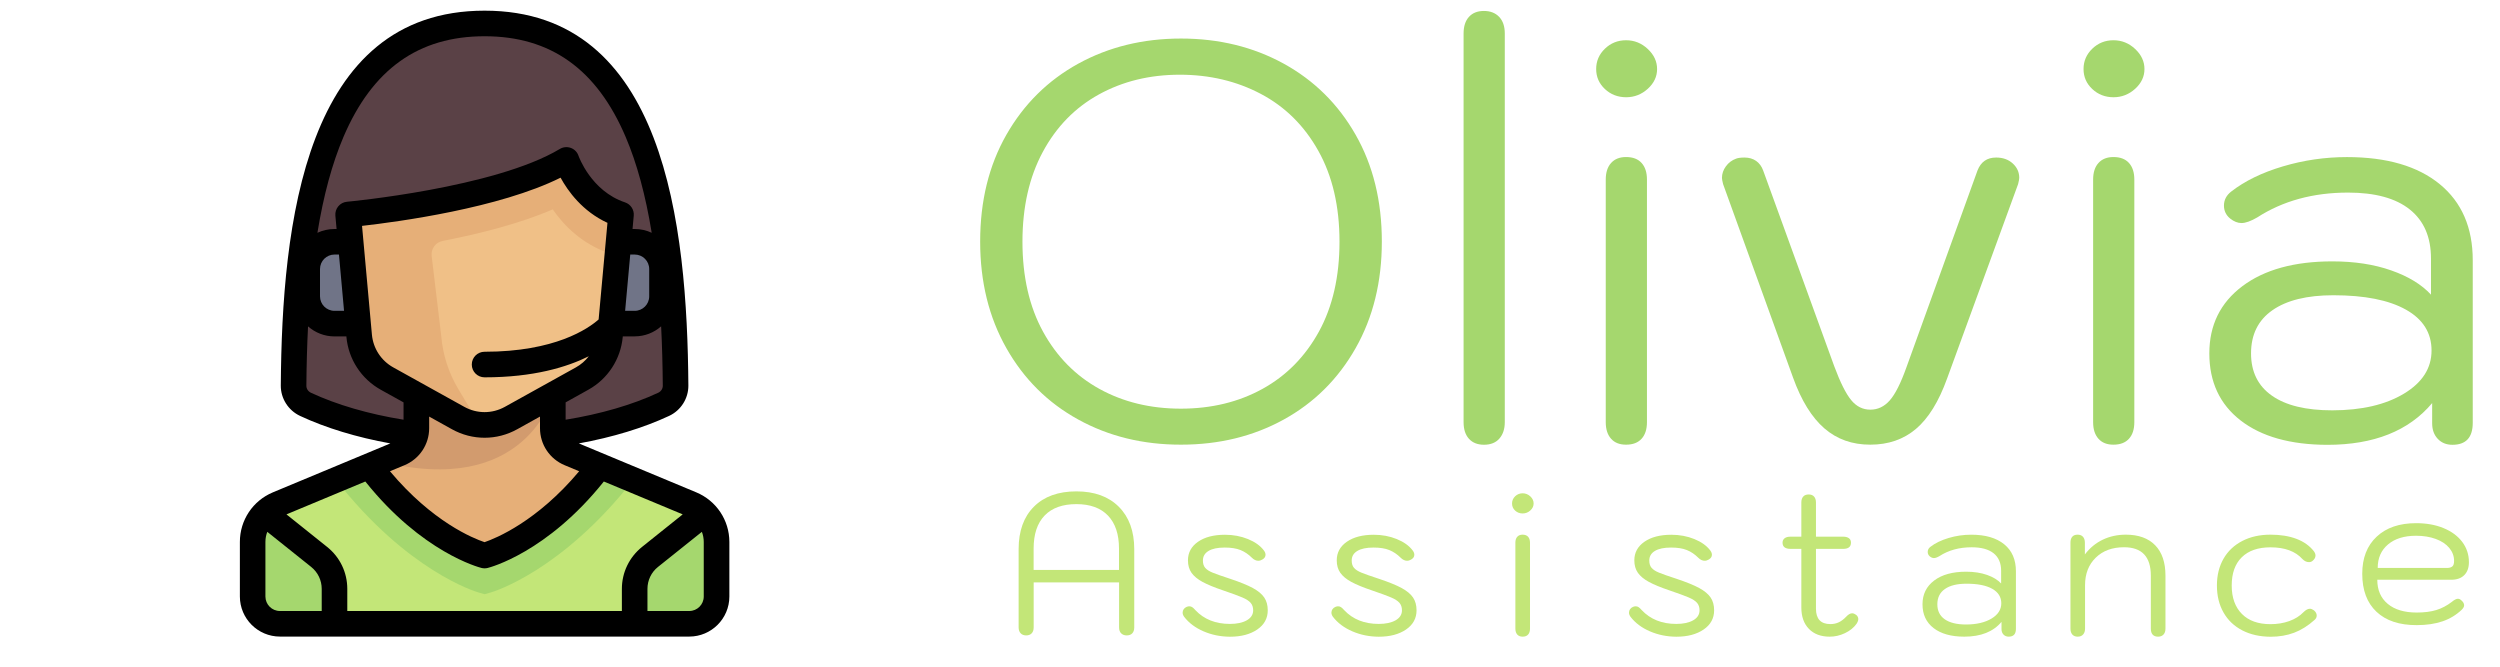 <?xml version="1.0" encoding="utf-8"?>
<!-- Generator: Adobe Illustrator 28.0.0, SVG Export Plug-In . SVG Version: 6.00 Build 0)  -->
<svg version="1.1" id="Capa_1" xmlns="http://www.w3.org/2000/svg" xmlns:xlink="http://www.w3.org/1999/xlink" x="0px" y="0px"
	 viewBox="0 0 600 160" style="enable-background:new 0 0 600 160;" xml:space="preserve">
<style type="text/css">
	.st0{fill:#A5D76E;}
	.st1{fill:#C3E678;}
	.st2{fill:#5A4146;}
	.st3{fill:#E6AF78;}
	.st4{fill:#D29B6E;}
	.st5{fill:#F0C087;}
	.st6{fill:#707487;}
</style>
<g>
	<path class="st0" d="M258.8,100.7c-7.31-4.01-13.06-9.72-17.26-17.13c-4.2-7.4-6.3-15.93-6.3-25.59c0-9.75,2.1-18.3,6.3-25.65
		c4.2-7.35,9.95-13.04,17.26-17.06c7.31-4.01,15.52-6.02,24.64-6.02c9.11,0,17.33,2.01,24.64,6.02c7.31,4.02,13.07,9.7,17.26,17.06
		c4.2,7.36,6.3,15.91,6.3,25.65c0,9.66-2.1,18.19-6.3,25.59c-4.2,7.4-9.95,13.11-17.26,17.13c-7.31,4.02-15.52,6.02-24.64,6.02
		C274.32,106.73,266.11,104.72,258.8,100.7z M303,93.33c5.73-3.16,10.24-7.74,13.54-13.74c3.29-6,4.94-13.2,4.94-21.59
		c0-8.48-1.69-15.75-5.08-21.8c-3.38-6.05-7.99-10.6-13.81-13.67c-5.82-3.07-12.3-4.6-19.43-4.6c-7.22,0-13.7,1.58-19.43,4.74
		c-5.73,3.16-10.22,7.76-13.47,13.81c-3.25,6.05-4.87,13.22-4.87,21.53c0,8.39,1.65,15.59,4.94,21.59c3.29,6,7.81,10.58,13.54,13.74
		c5.73,3.16,12.25,4.74,19.56,4.74C290.75,98.07,297.27,96.49,303,93.33z"/>
	<path class="st0" d="M352.55,105.31c-0.86-0.95-1.29-2.28-1.29-3.99V8.04c0-1.71,0.43-3.05,1.29-3.99
		c0.86-0.95,2.05-1.42,3.59-1.42c1.53,0,2.75,0.47,3.66,1.42c0.9,0.95,1.35,2.28,1.35,3.99v93.28c0,1.62-0.43,2.93-1.29,3.93
		c-0.86,0.99-2.1,1.49-3.72,1.49C354.6,106.73,353.41,106.26,352.55,105.31z"/>
	<path class="st0" d="M385.18,21.37c-1.4-1.31-2.1-2.91-2.1-4.81c0-1.89,0.7-3.52,2.1-4.87c1.4-1.35,3.09-2.03,5.08-2.03
		c1.98,0,3.72,0.7,5.21,2.1c1.49,1.4,2.23,3,2.23,4.81c0,1.81-0.74,3.38-2.23,4.74c-1.49,1.35-3.23,2.03-5.21,2.03
		C388.27,23.33,386.58,22.68,385.18,21.37z M386.67,105.31c-0.86-0.95-1.29-2.28-1.29-3.99V43.1c0-1.71,0.43-3.05,1.29-3.99
		c0.86-0.95,2.05-1.42,3.59-1.42c1.62,0,2.86,0.47,3.72,1.42c0.86,0.95,1.29,2.28,1.29,3.99v58.21c0,1.72-0.43,3.05-1.29,3.99
		c-0.86,0.95-2.1,1.42-3.72,1.42C388.72,106.73,387.52,106.26,386.67,105.31z"/>
	<path class="st0" d="M437.84,102.8c-3.02-2.62-5.53-6.68-7.51-12.18l-16.79-46.44c-0.18-0.72-0.27-1.22-0.27-1.49
		c0-0.99,0.32-1.92,0.95-2.78c0.63-0.86,1.44-1.47,2.44-1.83c0.45-0.18,1.13-0.27,2.03-0.27c1.08,0,2.01,0.27,2.78,0.81
		c0.77,0.54,1.33,1.31,1.69,2.3l17.06,46.98c1.44,3.88,2.8,6.59,4.06,8.12c1.26,1.54,2.8,2.3,4.6,2.3c1.8,0,3.36-0.74,4.67-2.23
		c1.31-1.49,2.64-4.13,3.99-7.92l17.06-47.25c0.81-2.08,2.3-3.11,4.47-3.11c1.62,0,2.95,0.47,3.99,1.42
		c1.04,0.95,1.56,2.1,1.56,3.45c0,0.27-0.09,0.77-0.27,1.49l-17.06,46.71c-1.99,5.51-4.47,9.52-7.45,12.05
		c-2.98,2.53-6.63,3.79-10.97,3.79C444.54,106.73,440.86,105.42,437.84,102.8z"/>
	<path class="st0" d="M502.15,21.37c-1.4-1.31-2.1-2.91-2.1-4.81c0-1.89,0.7-3.52,2.1-4.87c1.4-1.35,3.09-2.03,5.08-2.03
		c1.98,0,3.72,0.7,5.21,2.1c1.49,1.4,2.23,3,2.23,4.81c0,1.81-0.74,3.38-2.23,4.74c-1.49,1.35-3.23,2.03-5.21,2.03
		C505.24,23.33,503.54,22.68,502.15,21.37z M503.64,105.31c-0.86-0.95-1.29-2.28-1.29-3.99V43.1c0-1.71,0.43-3.05,1.29-3.99
		c0.86-0.95,2.05-1.42,3.59-1.42c1.62,0,2.86,0.47,3.72,1.42c0.86,0.95,1.29,2.28,1.29,3.99v58.21c0,1.72-0.43,3.05-1.29,3.99
		c-0.86,0.95-2.1,1.42-3.72,1.42C505.69,106.73,504.49,106.26,503.64,105.31z"/>
	<path class="st0" d="M537.75,100.91c-5.01-3.88-7.51-9.25-7.51-16.11c0-6.77,2.64-12.14,7.92-16.11
		c5.28-3.97,12.48-5.96,21.59-5.96c5.32,0,10.04,0.72,14.15,2.17c4.11,1.44,7.29,3.38,9.54,5.82v-8.66c0-5.15-1.69-9.07-5.08-11.78
		c-3.38-2.71-8.33-4.06-14.82-4.06c-8.39,0-15.66,1.99-21.8,5.96c-1.54,0.9-2.8,1.35-3.79,1.35c-0.9,0-1.81-0.36-2.71-1.08
		c-0.99-0.81-1.49-1.85-1.49-3.11c0-1.35,0.59-2.48,1.76-3.38c3.25-2.53,7.38-4.54,12.39-6.03c5.01-1.49,10.13-2.23,15.37-2.23
		c9.57,0,16.99,2.17,22.27,6.5c5.28,4.33,7.92,10.42,7.92,18.28v38.99c0,3.52-1.62,5.28-4.87,5.28c-1.45,0-2.62-0.47-3.52-1.42
		c-0.9-0.95-1.35-2.19-1.35-3.72v-4.87c-5.6,6.68-13.99,10.02-25.18,10.02C549.69,106.73,542.76,104.79,537.75,100.91z
		 M576.94,94.48c4.42-2.66,6.63-6.11,6.63-10.36c0-4.24-2.05-7.51-6.16-9.81c-4.11-2.3-9.91-3.45-17.4-3.45
		c-6.32,0-11.19,1.2-14.62,3.59c-3.43,2.39-5.14,5.84-5.14,10.36c0,4.42,1.67,7.81,5.01,10.15c3.34,2.35,8.17,3.52,14.49,3.52
		C566.79,98.47,572.52,97.14,576.94,94.48z"/>
</g>
<g>
	<path class="st1" d="M244.95,151.98c-0.32-0.34-0.48-0.81-0.48-1.42V131.8c0-4.35,1.22-7.75,3.67-10.2
		c2.45-2.45,5.85-3.67,10.2-3.67c4.32,0,7.71,1.23,10.18,3.7c2.46,2.46,3.7,5.86,3.7,10.18v18.77c0,0.61-0.16,1.08-0.48,1.42
		c-0.32,0.34-0.77,0.5-1.34,0.5c-0.54,0-0.98-0.17-1.32-0.5s-0.5-0.81-0.5-1.42v-10.8h-20.5v10.8c0,0.61-0.16,1.08-0.48,1.42
		c-0.32,0.34-0.77,0.5-1.34,0.5C245.7,152.49,245.27,152.32,244.95,151.98z M268.56,136.79v-5.14c0-3.42-0.88-6.06-2.64-7.9
		c-1.76-1.84-4.29-2.76-7.58-2.76c-3.33,0-5.87,0.91-7.63,2.74c-1.76,1.82-2.64,4.47-2.64,7.92v5.14H268.56z"/>
	<path class="st1" d="M288.87,151.53c-1.98-0.85-3.55-2.02-4.7-3.53c-0.22-0.32-0.34-0.64-0.34-0.96c0-0.32,0.09-0.6,0.26-0.84
		s0.41-0.42,0.7-0.55c0.26-0.1,0.46-0.14,0.62-0.14c0.29,0,0.54,0.07,0.74,0.22c0.21,0.14,0.46,0.38,0.74,0.7
		c2.08,2.21,4.85,3.31,8.3,3.31c1.66,0,3.01-0.29,4.03-0.86c1.02-0.58,1.54-1.38,1.54-2.4c0-0.74-0.2-1.33-0.6-1.8
		c-0.4-0.46-1.07-0.9-2.02-1.3c-0.94-0.4-2.49-0.97-4.63-1.7c-2.08-0.7-3.71-1.38-4.9-2.02c-1.18-0.64-2.06-1.37-2.64-2.18
		c-0.58-0.82-0.86-1.82-0.86-3c0-1.86,0.81-3.34,2.42-4.46c1.62-1.12,3.77-1.68,6.46-1.68c1.98,0,3.82,0.34,5.52,1.03
		c1.7,0.69,2.98,1.61,3.84,2.76c0.26,0.35,0.38,0.69,0.38,1.01c0,0.48-0.26,0.86-0.77,1.15c-0.32,0.19-0.64,0.29-0.96,0.29
		c-0.54,0-1.06-0.24-1.54-0.72c-0.83-0.83-1.75-1.45-2.74-1.85c-0.99-0.4-2.26-0.6-3.79-0.6c-1.7,0-2.99,0.27-3.89,0.82
		c-0.9,0.54-1.34,1.31-1.34,2.3c0,0.74,0.18,1.32,0.55,1.75c0.37,0.43,0.96,0.82,1.78,1.15c0.82,0.34,2.25,0.84,4.3,1.51
		c2.3,0.77,4.09,1.5,5.35,2.18c1.26,0.69,2.18,1.45,2.74,2.28c0.56,0.83,0.84,1.86,0.84,3.07c0,1.92-0.84,3.46-2.52,4.61
		c-1.68,1.15-3.86,1.73-6.55,1.73C292.96,152.8,290.85,152.38,288.87,151.53z"/>
	<path class="st1" d="M324.58,151.53c-1.98-0.85-3.55-2.02-4.7-3.53c-0.22-0.32-0.34-0.64-0.34-0.96c0-0.32,0.09-0.6,0.26-0.84
		s0.41-0.42,0.7-0.55c0.26-0.1,0.46-0.14,0.62-0.14c0.29,0,0.54,0.07,0.74,0.22c0.21,0.14,0.46,0.38,0.74,0.7
		c2.08,2.21,4.85,3.31,8.3,3.31c1.66,0,3.01-0.29,4.03-0.86c1.02-0.58,1.54-1.38,1.54-2.4c0-0.74-0.2-1.33-0.6-1.8
		c-0.4-0.46-1.07-0.9-2.02-1.3c-0.94-0.4-2.49-0.97-4.63-1.7c-2.08-0.7-3.71-1.38-4.9-2.02c-1.18-0.64-2.06-1.37-2.64-2.18
		c-0.58-0.82-0.86-1.82-0.86-3c0-1.86,0.81-3.34,2.42-4.46c1.62-1.12,3.77-1.68,6.46-1.68c1.98,0,3.82,0.34,5.52,1.03
		c1.7,0.69,2.98,1.61,3.84,2.76c0.26,0.35,0.38,0.69,0.38,1.01c0,0.48-0.26,0.86-0.77,1.15c-0.32,0.19-0.64,0.29-0.96,0.29
		c-0.54,0-1.06-0.24-1.54-0.72c-0.83-0.83-1.75-1.45-2.74-1.85c-0.99-0.4-2.26-0.6-3.79-0.6c-1.7,0-2.99,0.27-3.89,0.82
		c-0.9,0.54-1.34,1.31-1.34,2.3c0,0.74,0.18,1.32,0.55,1.75c0.37,0.43,0.96,0.82,1.78,1.15c0.82,0.34,2.25,0.84,4.3,1.51
		c2.3,0.77,4.09,1.5,5.35,2.18c1.26,0.69,2.18,1.45,2.74,2.28c0.56,0.83,0.84,1.86,0.84,3.07c0,1.92-0.84,3.46-2.52,4.61
		c-1.68,1.15-3.86,1.73-6.55,1.73C328.67,152.8,326.56,152.38,324.58,151.53z"/>
	<path class="st1" d="M363.63,122.54c-0.5-0.46-0.74-1.03-0.74-1.7s0.25-1.25,0.74-1.73c0.5-0.48,1.1-0.72,1.8-0.72
		c0.7,0,1.32,0.25,1.85,0.74c0.53,0.5,0.79,1.06,0.79,1.7c0,0.64-0.26,1.2-0.79,1.68c-0.53,0.48-1.14,0.72-1.85,0.72
		C364.72,123.23,364.12,123,363.63,122.54z M364.15,152.3c-0.3-0.34-0.46-0.81-0.46-1.42v-20.64c0-0.61,0.15-1.08,0.46-1.42
		s0.73-0.5,1.27-0.5c0.58,0,1.02,0.17,1.32,0.5c0.3,0.34,0.46,0.81,0.46,1.42v20.64c0,0.61-0.15,1.08-0.46,1.42
		c-0.3,0.34-0.74,0.5-1.32,0.5C364.88,152.8,364.46,152.63,364.15,152.3z"/>
	<path class="st1" d="M396,151.53c-1.98-0.85-3.55-2.02-4.7-3.53c-0.22-0.32-0.34-0.64-0.34-0.96c0-0.32,0.09-0.6,0.26-0.84
		s0.41-0.42,0.7-0.55c0.26-0.1,0.46-0.14,0.62-0.14c0.29,0,0.54,0.07,0.74,0.22c0.21,0.14,0.46,0.38,0.74,0.7
		c2.08,2.21,4.85,3.31,8.3,3.31c1.66,0,3.01-0.29,4.03-0.86c1.02-0.58,1.54-1.38,1.54-2.4c0-0.74-0.2-1.33-0.6-1.8
		c-0.4-0.46-1.07-0.9-2.02-1.3c-0.94-0.4-2.49-0.97-4.63-1.7c-2.08-0.7-3.71-1.38-4.9-2.02c-1.18-0.64-2.06-1.37-2.64-2.18
		c-0.58-0.82-0.86-1.82-0.86-3c0-1.86,0.81-3.34,2.42-4.46c1.62-1.12,3.77-1.68,6.46-1.68c1.98,0,3.82,0.34,5.52,1.03
		c1.7,0.69,2.98,1.61,3.84,2.76c0.26,0.35,0.38,0.69,0.38,1.01c0,0.48-0.26,0.86-0.77,1.15c-0.32,0.19-0.64,0.29-0.96,0.29
		c-0.54,0-1.06-0.24-1.54-0.72c-0.83-0.83-1.75-1.45-2.74-1.85c-0.99-0.4-2.26-0.6-3.79-0.6c-1.7,0-2.99,0.27-3.89,0.82
		c-0.9,0.54-1.34,1.31-1.34,2.3c0,0.74,0.18,1.32,0.55,1.75c0.37,0.43,0.96,0.82,1.78,1.15c0.82,0.34,2.25,0.84,4.3,1.51
		c2.3,0.77,4.09,1.5,5.35,2.18c1.26,0.69,2.18,1.45,2.74,2.28c0.56,0.83,0.84,1.86,0.84,3.07c0,1.92-0.84,3.46-2.52,4.61
		c-1.68,1.15-3.86,1.73-6.55,1.73C400.1,152.8,397.98,152.38,396,151.53z"/>
	<path class="st1" d="M445.99,148.58c0,0.32-0.14,0.7-0.43,1.15c-0.67,0.93-1.6,1.67-2.78,2.23c-1.18,0.56-2.4,0.84-3.65,0.84
		c-2.11,0-3.78-0.62-4.99-1.87c-1.22-1.25-1.82-2.96-1.82-5.14v-14.06h-2.59c-1.28,0-1.92-0.5-1.92-1.49c0-0.45,0.17-0.8,0.5-1.06
		s0.81-0.38,1.42-0.38h2.59v-8.21c0-0.61,0.15-1.08,0.46-1.42c0.3-0.34,0.74-0.5,1.32-0.5c0.54,0,0.97,0.17,1.27,0.5
		c0.3,0.34,0.46,0.81,0.46,1.42v8.21h6.53c0.58,0,1.03,0.12,1.37,0.36s0.5,0.6,0.5,1.08c0,0.99-0.62,1.49-1.87,1.49h-6.53v14.35
		c0,2.46,1.15,3.7,3.46,3.7c0.74,0,1.41-0.14,2.02-0.43c0.61-0.29,1.22-0.75,1.82-1.39c0.48-0.51,0.94-0.77,1.39-0.77
		c0.29,0,0.61,0.13,0.96,0.38C445.82,147.86,445.99,148.19,445.99,148.58z"/>
	<path class="st1" d="M464.06,150.74c-1.78-1.38-2.66-3.28-2.66-5.71c0-2.4,0.94-4.3,2.81-5.71s4.42-2.11,7.66-2.11
		c1.89,0,3.56,0.26,5.02,0.77s2.58,1.2,3.38,2.06v-3.07c0-1.82-0.6-3.22-1.8-4.18s-2.95-1.44-5.26-1.44c-2.98,0-5.55,0.7-7.73,2.11
		c-0.54,0.32-0.99,0.48-1.34,0.48c-0.32,0-0.64-0.13-0.96-0.38c-0.35-0.29-0.53-0.66-0.53-1.1c0-0.48,0.21-0.88,0.62-1.2
		c1.15-0.9,2.62-1.61,4.39-2.14s3.59-0.79,5.45-0.79c3.39,0,6.02,0.77,7.9,2.3s2.81,3.7,2.81,6.48v13.82c0,1.25-0.58,1.87-1.73,1.87
		c-0.51,0-0.93-0.17-1.25-0.5c-0.32-0.34-0.48-0.78-0.48-1.32v-1.73c-1.98,2.37-4.96,3.55-8.93,3.55
		C468.29,152.8,465.84,152.11,464.06,150.74z M477.96,148.46c1.57-0.94,2.35-2.17,2.35-3.67c0-1.5-0.73-2.66-2.18-3.48
		c-1.46-0.82-3.51-1.22-6.17-1.22c-2.24,0-3.97,0.42-5.18,1.27c-1.22,0.85-1.82,2.07-1.82,3.67c0,1.57,0.59,2.77,1.78,3.6
		c1.18,0.83,2.9,1.25,5.14,1.25C474.36,149.87,476.39,149.4,477.96,148.46z"/>
	<path class="st1" d="M497.37,152.3c-0.3-0.34-0.46-0.81-0.46-1.42v-20.64c0-0.61,0.14-1.08,0.43-1.42s0.72-0.5,1.3-0.5
		c0.54,0,0.97,0.17,1.27,0.5c0.3,0.34,0.46,0.81,0.46,1.42v2.83c1.18-1.57,2.62-2.75,4.3-3.55s3.53-1.2,5.54-1.2
		c3.04,0,5.38,0.85,7.03,2.54c1.65,1.7,2.47,4.13,2.47,7.3v12.72c0,0.61-0.16,1.08-0.48,1.42c-0.32,0.34-0.75,0.5-1.3,0.5
		c-0.58,0-1.01-0.17-1.3-0.5s-0.43-0.81-0.43-1.42v-12.72c0-4.54-2.14-6.82-6.43-6.82c-2.82,0-5.08,0.83-6.79,2.5
		c-1.71,1.67-2.57,3.87-2.57,6.62v10.42c0,0.58-0.15,1.04-0.46,1.39c-0.3,0.35-0.74,0.53-1.32,0.53
		C498.1,152.8,497.68,152.63,497.37,152.3z"/>
	<path class="st1" d="M538.15,151.29c-1.95-1.01-3.46-2.44-4.51-4.3c-1.06-1.86-1.58-4.02-1.58-6.48c0-2.43,0.53-4.57,1.58-6.41
		s2.56-3.26,4.51-4.27c1.95-1.01,4.21-1.51,6.77-1.51c2.4,0,4.48,0.34,6.24,1.01s3.15,1.66,4.18,2.98c0.25,0.35,0.38,0.69,0.38,1.01
		c0,0.48-0.24,0.91-0.72,1.3c-0.22,0.19-0.51,0.29-0.86,0.29c-0.54,0-1.06-0.24-1.54-0.72c-1.7-1.89-4.26-2.83-7.68-2.83
		c-2.98,0-5.27,0.79-6.89,2.38s-2.42,3.85-2.42,6.79c0,2.91,0.82,5.18,2.45,6.82s3.92,2.45,6.86,2.45c1.63,0,3.14-0.25,4.51-0.74
		c1.38-0.5,2.51-1.21,3.41-2.14c0.54-0.54,1.06-0.82,1.54-0.82c0.29,0,0.61,0.13,0.96,0.38c0.45,0.38,0.67,0.8,0.67,1.25
		c0,0.42-0.18,0.77-0.53,1.06c-1.57,1.41-3.2,2.43-4.9,3.07c-1.7,0.64-3.58,0.96-5.66,0.96C542.36,152.8,540.1,152.3,538.15,151.29z
		"/>
	<path class="st1" d="M570.35,146.82c-2.27-2.14-3.41-5.18-3.41-9.12c0-3.78,1.15-6.74,3.46-8.9c2.3-2.16,5.46-3.24,9.46-3.24
		c2.46,0,4.66,0.39,6.58,1.18c1.92,0.79,3.42,1.89,4.49,3.31c1.07,1.42,1.61,3.05,1.61,4.87c0,1.34-0.38,2.38-1.13,3.12
		s-1.78,1.1-3.1,1.1h-17.76c0,2.46,0.83,4.39,2.5,5.78c1.66,1.39,3.98,2.09,6.96,2.09c1.82,0,3.39-0.2,4.7-0.6
		c1.31-0.4,2.54-1.05,3.7-1.94c0.61-0.51,1.1-0.77,1.49-0.77c0.29,0,0.56,0.13,0.82,0.38c0.45,0.38,0.67,0.78,0.67,1.2
		c0,0.32-0.19,0.67-0.58,1.06c-1.31,1.25-2.85,2.18-4.61,2.78s-3.82,0.91-6.19,0.91C575.84,150.04,572.63,148.97,570.35,146.82z
		 M587.25,136.31c0.58,0,1.01-0.12,1.3-0.36c0.29-0.24,0.43-0.68,0.43-1.32c0-1.15-0.38-2.19-1.15-3.12
		c-0.77-0.93-1.85-1.65-3.24-2.16c-1.39-0.51-2.97-0.77-4.73-0.77c-2.85,0-5.1,0.7-6.74,2.09c-1.65,1.39-2.47,3.27-2.47,5.64H587.25
		z"/>
</g>
<g>
	<path class="st2" d="M162.11,93.27c0.02,2.49-1.4,4.77-3.62,5.79c-10.88,5-25.77,8.08-42.21,8.08s-31.33-3.08-42.21-8.08
		c-2.22-1.02-3.64-3.3-3.62-5.79c0.44-46.9,8.99-87.64,45.82-87.64S161.67,46.37,162.11,93.27z"/>
	<path class="st3" d="M165.92,120.99l-29.22-12.17c-2.44-1.02-4.03-3.4-4.03-6.05v-7.91H99.93v7.91c0,2.64-1.59,5.03-4.03,6.05
		l-29.22,12.17c-3.66,1.52-6.05,5.1-6.05,9.07v13.1c0,3.62,2.93,6.55,6.55,6.55h98.24c3.62,0,6.55-2.93,6.55-6.55v-13.1
		C171.97,126.1,169.58,122.52,165.92,120.99z"/>
	<path class="st4" d="M132.67,94.86H99.93v7.91c0,2.64-1.59,5.03-4.03,6.05l-4.56,1.9C126.26,119.63,132.67,94.86,132.67,94.86z"/>
	<path class="st1" d="M165.92,120.99l-21.59-9c-14.12,17.73-28.03,21.34-28.03,21.34s-13.91-3.61-28.03-21.34l-21.59,9
		c-3.66,1.53-6.05,5.1-6.05,9.07v13.1c0,3.62,2.93,6.55,6.55,6.55h98.24c3.62,0,6.55-2.93,6.55-6.55v-13.1
		C171.97,126.1,169.58,122.52,165.92,120.99z"/>
	<path class="st5" d="M149.05,51.47l-2.65,29.12c-0.39,4.32-2.89,8.16-6.68,10.26l-17.05,9.47c-3.96,2.2-8.77,2.2-12.72,0
		l-17.05-9.47c-3.79-2.1-6.29-5.95-6.68-10.26l-2.65-29.12c0,0,36.02-3.27,52.39-13.1C135.95,38.37,139.22,48.2,149.05,51.47z"/>
	<g>
		<path class="st6" d="M153.96,58.02h-5.51l-1.79,19.65h7.29c1.81,0,3.27-1.47,3.27-3.27V61.3
			C157.23,59.49,155.77,58.02,153.96,58.02z"/>
		<path class="st6" d="M84.15,58.02h-5.51c-1.81,0-3.27,1.47-3.27,3.27v13.1c0,1.81,1.47,3.27,3.27,3.27h7.29L84.15,58.02z"/>
	</g>
	<g>
		<path class="st0" d="M76.59,133.66l-13.14-10.46c-1.76,1.8-2.82,4.24-2.82,6.86v13.1c0,3.62,2.93,6.55,6.55,6.55h13.1v-8.38
			C80.28,138.35,78.92,135.53,76.59,133.66z"/>
		<path class="st0" d="M171.97,143.16v-13.1c0-2.6-1.04-5.02-2.77-6.81l-13.19,10.41c-2.33,1.86-3.69,4.69-3.69,7.67v8.38h13.1
			C169.04,149.71,171.97,146.78,171.97,143.16z"/>
	</g>
	<path class="st3" d="M112.58,101.42c0.83,0.24,1.69,0.41,2.54,0.49h0l-5.12-8.53c-2.32-3.87-3.72-8.22-4.1-12.72l-2.3-19.23
		c-0.2-1.71,0.94-3.27,2.63-3.6c8.75-1.71,18.53-4.16,26.43-7.58c2.66,3.85,7.03,8.36,13.76,10.61l0.7,0.23l1.03,0.16l0.89-9.76
		c-9.82-3.27-13.1-13.1-13.1-13.1c-16.37,9.82-52.39,13.1-52.39,13.1l0.59,6.52l2.05,22.6c0.1,1.08,0.33,2.13,0.68,3.13
		c0.61,1.74,1.6,3.32,2.86,4.66c0.91,0.97,1.96,1.81,3.15,2.48l17.05,9.47c0.76,0.42,1.56,0.74,2.37,1
		C112.4,101.36,112.49,101.39,112.58,101.42z"/>
	<path class="st0" d="M144.33,112c-14.12,17.73-28.03,21.34-28.03,21.34s-13.91-3.61-28.03-21.34l-7.63,3.18
		c17.12,21.87,33.46,26.8,34.19,27.01l1.48,0.42l1.48-0.42c0.72-0.21,17.06-5.15,34.19-27.01L144.33,112z"/>
	<path d="M167.1,118.16l-28.18-11.74c8.07-1.46,15.51-3.73,21.66-6.6c2.84-1.32,4.65-4.19,4.63-7.29
		c-0.29-38.62-5.67-89.97-48.91-89.97S67.67,53.9,67.39,92.53c-0.02,3.1,1.79,5.96,4.63,7.29c6.16,2.88,13.6,5.14,21.66,6.6
		L65.5,118.16c-4.82,2.01-7.93,6.68-7.93,11.9v13.1c0,5.3,4.32,9.62,9.62,9.62h98.24c5.3,0,9.62-4.32,9.62-9.62v-13.1
		C175.04,124.84,171.92,120.17,167.1,118.16z M149.25,141.33v5.31h-65.9v-5.31c0-3.94-1.76-7.61-4.84-10.07l-9.76-7.81l18.93-7.89
		c0.01,0.01,0.02,0.03,0.03,0.04c13.59,16.99,27.27,20.56,27.85,20.71c0.24,0.06,0.49,0.09,0.74,0.09c0.25,0,0.5-0.03,0.74-0.09
		c0.58-0.14,14.26-3.72,27.85-20.71c0.01-0.01,0.02-0.03,0.03-0.04l18.93,7.89l-9.76,7.81
		C151.02,133.73,149.25,137.39,149.25,141.33z M150.03,74.6l1.23-13.51h1.07c1.92,0,3.48,1.56,3.48,3.48v6.55
		c0,1.92-1.56,3.48-3.48,3.48L150.03,74.6L150.03,74.6z M143.67,76.67c-2.51,2.22-10.46,7.75-27.37,7.75c-1.7,0-3.07,1.37-3.07,3.07
		c0,1.7,1.37,3.07,3.07,3.07c11.75,0,19.8-2.46,25.01-5.06c-0.82,1.08-1.87,1.99-3.09,2.67l-17.05,9.47c-3.05,1.69-6.69,1.69-9.74,0
		l-17.05-9.47c-2.9-1.61-4.82-4.55-5.12-7.86l-2.37-26.1c8.58-0.97,32.95-4.25,47.65-11.57c1.77,3.24,5.25,8.08,11.25,10.84
		L143.67,76.67z M103,102.77v-2.79l5.45,3.03c2.46,1.37,5.16,2.05,7.85,2.05c2.7,0,5.39-0.68,7.85-2.05l5.45-3.03v2.79
		c0,3.9,2.32,7.38,5.92,8.88l3.48,1.45c-10.11,12.06-19.99,16.09-22.71,17.02c-2.74-0.92-12.53-4.88-22.7-17.02l3.48-1.45
		C100.67,110.16,103,106.67,103,102.77z M157.99,94.25c-6.2,2.9-13.88,5.13-22.24,6.48v-4.16l5.46-3.04
		c4.68-2.6,7.76-7.34,8.25-12.67l0.01-0.13h2.85c2.43,0,4.66-0.91,6.35-2.41c0.23,4.5,0.36,9.25,0.4,14.24
		C159.08,93.28,158.65,93.94,157.99,94.25z M116.3,8.7c15.86,0,26.94,7.91,33.87,24.19c2.7,6.34,4.77,13.96,6.24,22.98
		c-1.24-0.59-2.63-0.91-4.09-0.91h-0.51l0.29-3.2c0.13-1.42-0.74-2.74-2.09-3.19c-8.18-2.73-11.13-11.08-11.16-11.16
		c-0.29-0.88-0.97-1.59-1.85-1.91c-0.87-0.32-1.85-0.23-2.64,0.25c-15.58,9.35-50.74,12.64-51.09,12.67
		c-1.69,0.15-2.93,1.65-2.78,3.34l0.29,3.2h-0.51c-1.46,0-2.85,0.33-4.09,0.91c1.47-9.02,3.54-16.64,6.24-22.98
		C89.36,16.61,100.44,8.7,116.3,8.7z M82.57,74.6h-2.29c-1.92,0-3.48-1.56-3.48-3.48v-6.55c0-1.92,1.56-3.48,3.48-3.48h1.07
		L82.57,74.6z M73.53,92.57c0.04-4.99,0.17-9.74,0.4-14.24c1.7,1.5,3.92,2.41,6.35,2.41h2.85l0.01,0.13
		c0.48,5.33,3.57,10.07,8.25,12.67l5.46,3.03v4.16c-8.36-1.35-16.04-3.58-22.24-6.48C73.95,93.94,73.52,93.28,73.53,92.57z
		 M63.7,143.16v-13.1c0-0.85,0.16-1.67,0.45-2.42l10.53,8.42c1.61,1.29,2.53,3.21,2.53,5.27v5.31H67.18
		C65.26,146.64,63.7,145.08,63.7,143.16z M168.9,143.16c0,1.92-1.56,3.48-3.48,3.48h-10.03v-5.31c0-2.06,0.92-3.99,2.53-5.27
		l10.53-8.42c0.29,0.76,0.45,1.58,0.45,2.42V143.16z"/>
</g>
</svg>

